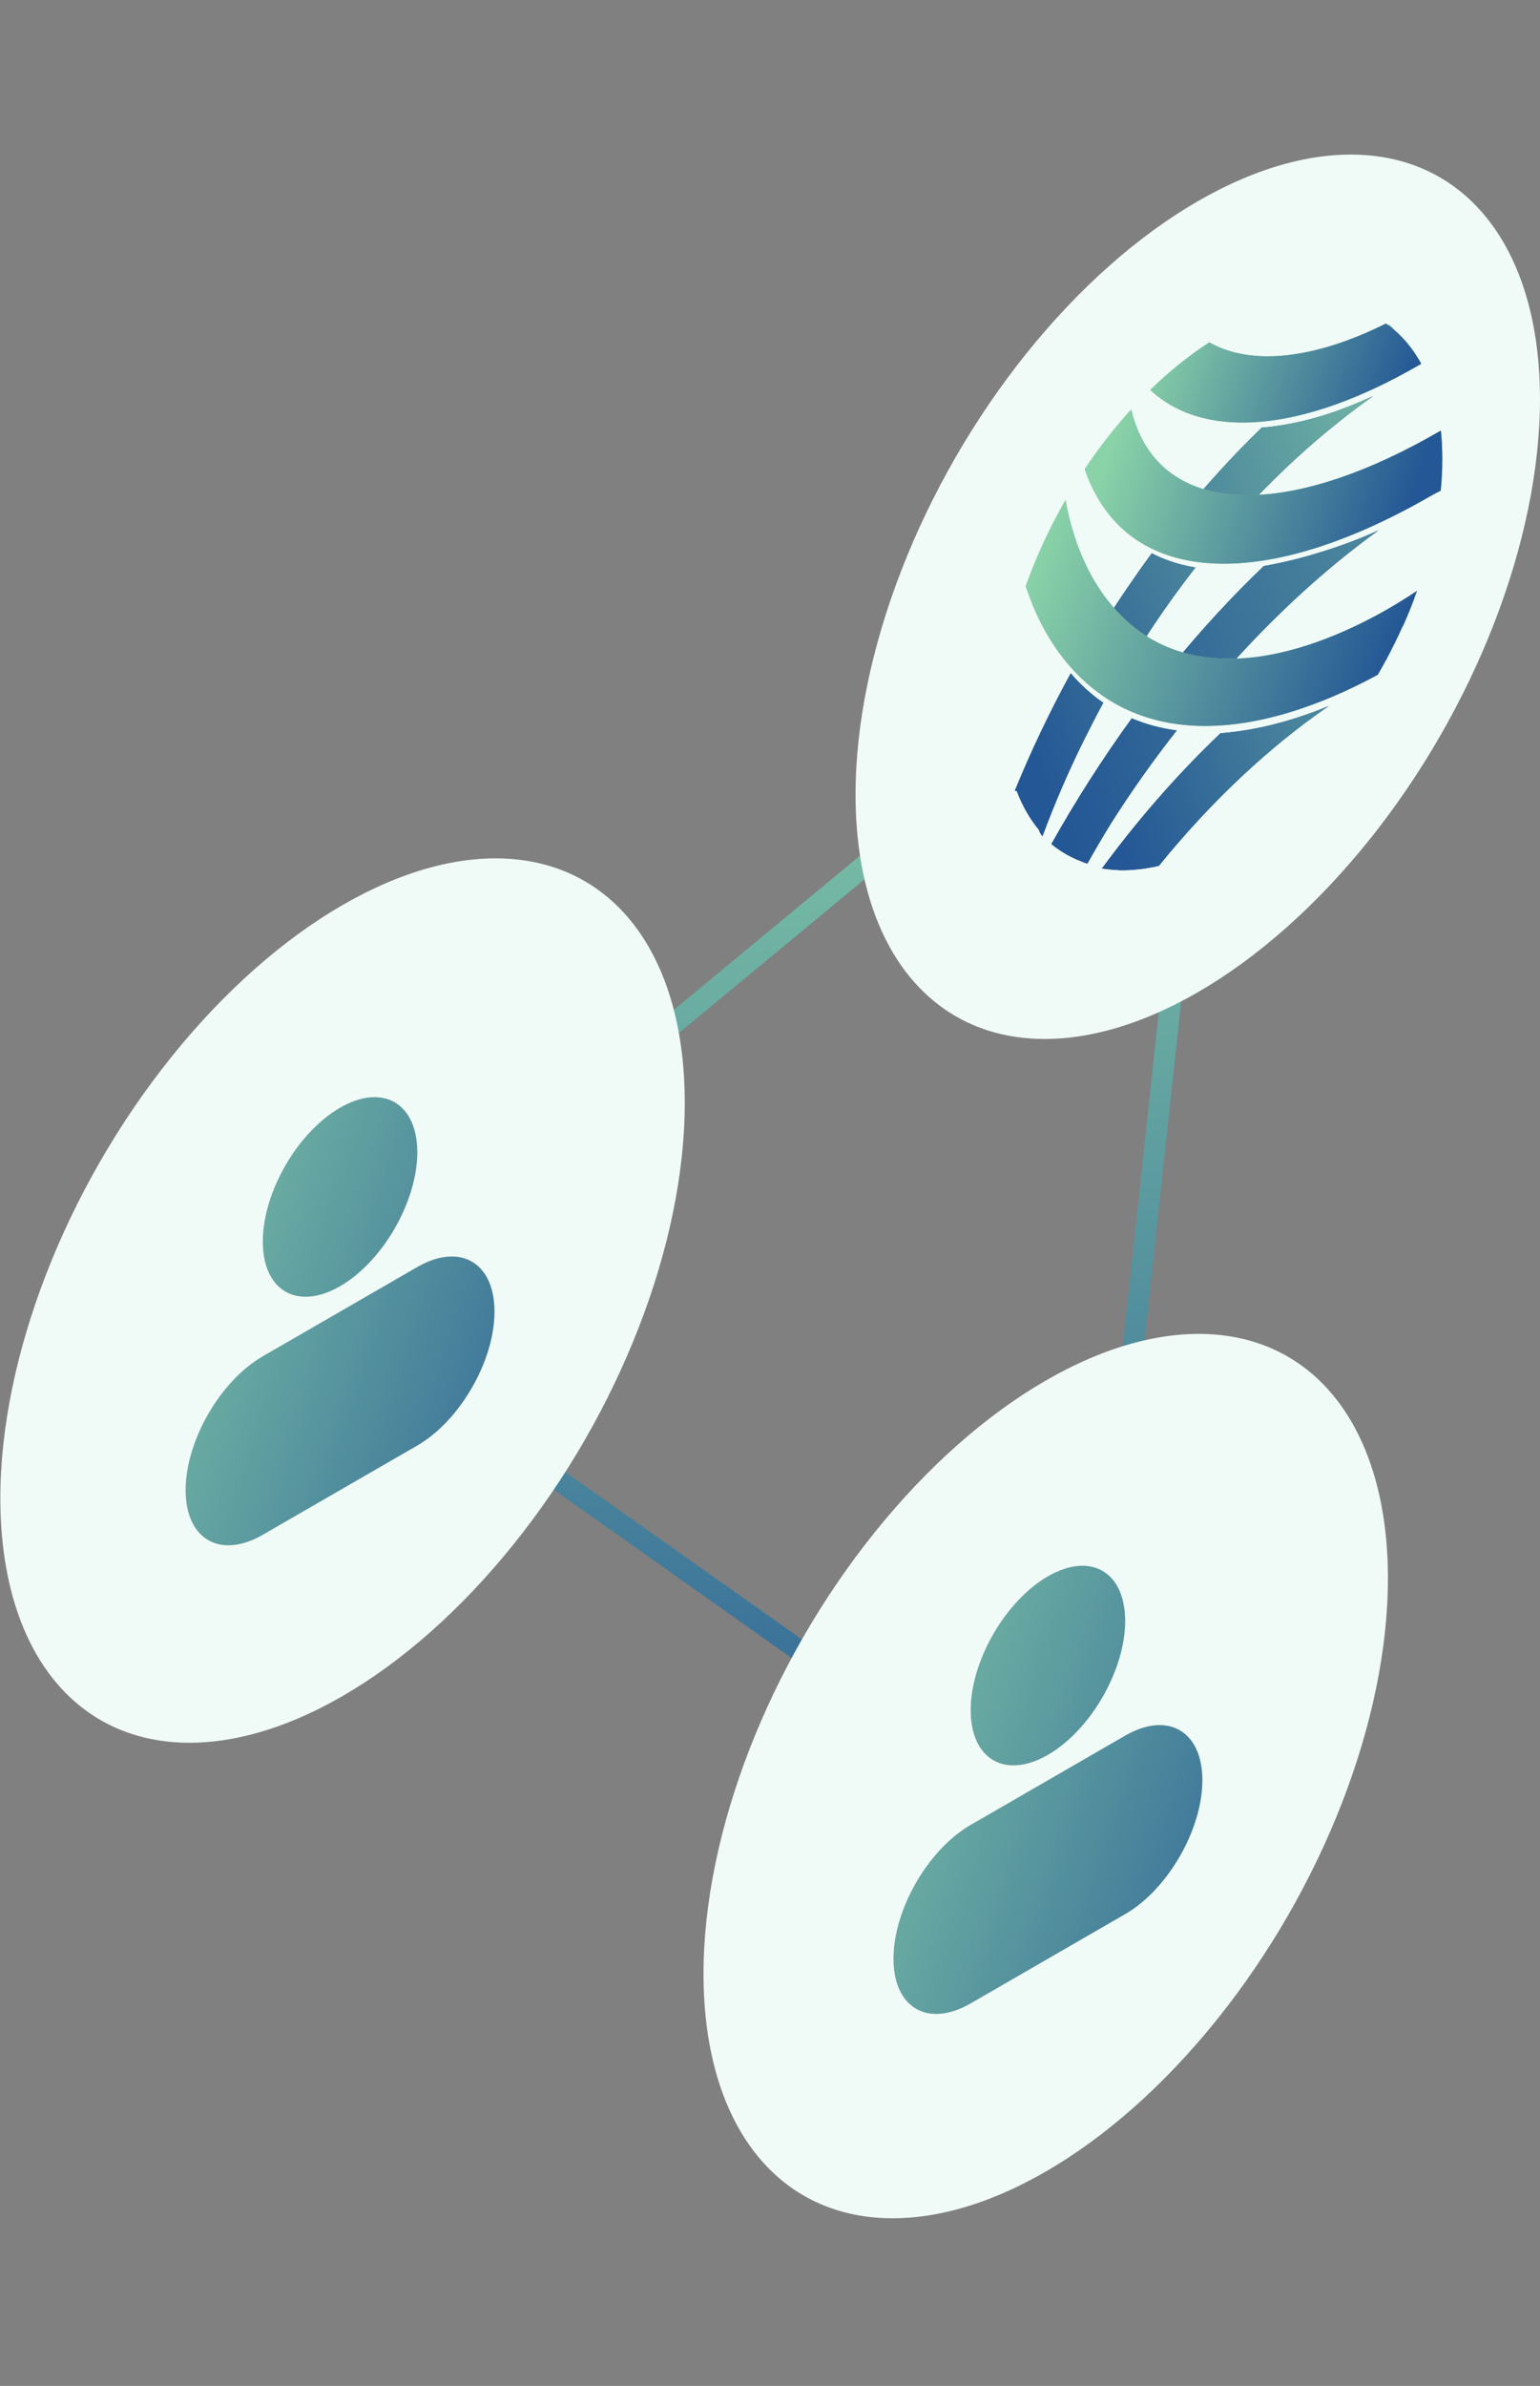 <svg width="73" height="113" viewBox="0 0 73 113" fill="none" xmlns="http://www.w3.org/2000/svg">
<rect x="0" y="0" width="73" height="113" fill="#808080" stroke="none"/>
<path d="M57.671 27.19L15.33 62.22L51.157 87.549L57.671 27.19Z" stroke="url(#paint0_linear_501_36657)"/>
<circle r="18.732" transform="matrix(0.866 -0.5 2.20305e-08 1 16.238 61.596)" fill="#F0FAF6"/>
<circle r="18.732" transform="matrix(0.866 -0.5 2.20305e-08 1 56.777 28.264)" fill="#F0FAF6"/>
<circle r="18.732" transform="matrix(0.866 -0.5 2.20305e-08 1 49.57 84.118)" fill="#F0FAF6"/>
<path d="M64.021 16.584C64.721 16.334 65.43 16.027 66.141 15.665L66.018 15.559L66.018 15.539L66 15.522L65.983 15.505L65.936 15.472L65.936 15.456L65.921 15.444L65.841 15.386C65.297 15.744 64.712 16.148 64.097 16.604L64.021 16.584ZM56.678 23.598C57.401 23.904 58.196 24.071 59.045 24.095C60.964 22.028 63 20.231 65.083 18.766L64.742 18.912C63.129 19.633 61.55 20.077 60.051 20.232L59.813 20.249C58.735 21.292 57.687 22.412 56.678 23.598ZM53.784 27.344C53.308 28.022 52.846 28.715 52.399 29.422C52.818 30.006 53.298 30.513 53.834 30.936C54.277 30.22 54.755 29.498 55.266 28.77C55.731 28.109 56.199 27.478 56.669 26.876C56.106 26.786 55.569 26.635 55.063 26.424C54.899 26.355 54.743 26.275 54.596 26.206C54.325 26.573 54.055 26.946 53.784 27.344ZM48.197 37.463C48.465 38.169 48.82 38.787 49.252 39.306L49.252 39.327L49.273 39.355L49.273 39.372L49.273 39.388L49.291 39.412L49.291 39.428L49.308 39.445L49.326 39.468C49.327 39.473 49.327 39.479 49.326 39.485L49.352 39.51L49.352 39.53L49.417 39.6C49.983 38.072 50.641 36.55 51.382 35.052C51.676 34.471 51.97 33.886 52.299 33.284C52.114 33.157 51.928 33.02 51.749 32.869C51.394 32.577 51.062 32.25 50.755 31.89C49.76 33.709 48.873 35.571 48.105 37.452" fill="#134E92"/>
<path d="M64.021 16.584C64.721 16.334 65.43 16.027 66.141 15.665L66.018 15.559L66.018 15.539L66 15.522L65.983 15.505L65.936 15.472L65.936 15.456L65.921 15.444L65.841 15.386C65.297 15.744 64.712 16.148 64.097 16.604L64.021 16.584ZM56.678 23.598C57.401 23.904 58.196 24.071 59.045 24.095C60.964 22.028 63 20.231 65.083 18.766L64.742 18.912C63.129 19.633 61.55 20.077 60.051 20.232L59.813 20.249C58.735 21.292 57.687 22.412 56.678 23.598ZM53.784 27.344C53.308 28.022 52.846 28.715 52.399 29.422C52.818 30.006 53.298 30.513 53.834 30.936C54.277 30.22 54.755 29.498 55.266 28.77C55.731 28.109 56.199 27.478 56.669 26.876C56.106 26.786 55.569 26.635 55.063 26.424C54.899 26.355 54.743 26.275 54.596 26.206C54.325 26.573 54.055 26.946 53.784 27.344ZM48.197 37.463C48.465 38.169 48.82 38.787 49.252 39.306L49.252 39.327L49.273 39.355L49.273 39.372L49.273 39.388L49.291 39.412L49.291 39.428L49.308 39.445L49.326 39.468C49.327 39.473 49.327 39.479 49.326 39.485L49.352 39.51L49.352 39.53L49.417 39.6C49.983 38.072 50.641 36.55 51.382 35.052C51.676 34.471 51.97 33.886 52.299 33.284C52.114 33.157 51.928 33.02 51.749 32.869C51.394 32.577 51.062 32.25 50.755 31.89C49.76 33.709 48.873 35.571 48.105 37.452" fill="url(#paint1_linear_501_36657)"/>
<path d="M64.497 22.948C65.768 22.445 67.053 21.815 68.34 21.063C68.34 20.966 68.34 20.866 68.32 20.78L68.32 20.747C68.319 20.742 68.319 20.736 68.32 20.73C68.32 20.613 68.302 20.509 68.29 20.413C67.018 21.175 65.749 22.019 64.488 22.942L64.497 22.948ZM55.621 31.448L55.304 31.839C56 32.133 56.755 32.313 57.556 32.379C59.495 30.117 61.565 28.094 63.706 26.369C64.27 25.916 64.814 25.5 65.338 25.122C64.433 25.529 63.535 25.867 62.65 26.135C61.721 26.428 60.805 26.653 59.906 26.809C58.42 28.229 56.985 29.783 55.621 31.448ZM49.834 39.97C50.262 40.324 50.739 40.6 51.26 40.796L51.287 40.808L51.372 40.842L51.395 40.852L51.419 40.862L51.449 40.871L51.469 40.876L51.487 40.883L51.501 40.891L51.525 40.898L51.543 40.887L51.557 40.879C51.906 40.256 52.268 39.64 52.642 39.031C53.619 37.49 54.669 36.006 55.78 34.596C55.028 34.496 54.315 34.304 53.648 34.023C52.273 35.919 50.998 37.91 49.843 39.968" fill="#134E92"/>
<path d="M64.497 22.948C65.768 22.445 67.053 21.815 68.34 21.063C68.34 20.966 68.34 20.866 68.32 20.78L68.32 20.747C68.319 20.742 68.319 20.736 68.32 20.73C68.32 20.613 68.302 20.509 68.29 20.413C67.018 21.175 65.749 22.019 64.488 22.942L64.497 22.948ZM55.621 31.448L55.304 31.839C56 32.133 56.755 32.313 57.556 32.379C59.495 30.117 61.565 28.094 63.706 26.369C64.27 25.916 64.814 25.5 65.338 25.122C64.433 25.529 63.535 25.867 62.65 26.135C61.721 26.428 60.805 26.653 59.906 26.809C58.42 28.229 56.985 29.783 55.621 31.448ZM49.834 39.97C50.262 40.324 50.739 40.6 51.26 40.796L51.287 40.808L51.372 40.842L51.395 40.852L51.419 40.862L51.449 40.871L51.469 40.876L51.487 40.883L51.501 40.891L51.525 40.898L51.543 40.887L51.557 40.879C51.906 40.256 52.268 39.64 52.642 39.031C53.619 37.49 54.669 36.006 55.78 34.596C55.028 34.496 54.315 34.304 53.648 34.023C52.273 35.919 50.998 37.91 49.843 39.968" fill="url(#paint2_linear_501_36657)"/>
<path d="M60.873 32.088C62.491 31.692 64.167 30.997 65.852 30.023C66.093 29.884 66.314 29.756 66.511 29.643L66.44 29.797C66.614 29.419 66.776 29.038 66.928 28.655L66.928 28.635L67.052 28.316C66.343 28.645 65.561 29.043 64.726 29.526C63.425 30.276 62.128 31.154 60.847 32.15L60.873 32.088ZM57.515 35.054C55.644 36.87 53.868 38.915 52.236 41.133C52.53 41.175 52.825 41.202 53.119 41.213C53.699 41.221 54.307 41.152 54.933 41.005C57.404 37.962 60.151 35.382 62.988 33.437C61.218 34.168 59.492 34.602 57.856 34.727L57.509 35.061L57.515 35.054ZM66.39 29.89L66.408 29.853L66.39 29.89ZM66.229 30.234L66.39 29.89L66.229 30.234ZM66.214 30.266C66.217 30.255 66.222 30.244 66.229 30.234C66.222 30.244 66.217 30.255 66.214 30.266ZM66.193 30.305L66.214 30.266L66.193 30.305ZM66.176 30.378L66.176 30.395L66.176 30.378ZM66.161 30.427L66.161 30.41L66.146 30.442L66.161 30.427ZM66.12 30.498L66.143 30.447C66.135 30.464 66.127 30.481 66.12 30.498ZM66.096 30.545C66.103 30.529 66.11 30.513 66.12 30.498C66.11 30.513 66.103 30.529 66.096 30.545ZM66.082 30.587L66.082 30.57L66.082 30.587ZM65.787 31.165C65.888 30.973 65.987 30.782 66.082 30.59C65.984 30.783 65.885 30.975 65.787 31.165ZM65.761 31.213L65.749 31.183L65.726 31.227L65.761 31.213ZM65.702 31.271L65.723 31.232L65.702 31.271ZM65.673 31.325L65.696 31.284L65.673 31.325Z" fill="#134E92"/>
<path d="M60.873 32.088C62.491 31.692 64.167 30.997 65.852 30.023C66.093 29.884 66.314 29.756 66.511 29.643L66.44 29.797C66.614 29.419 66.776 29.038 66.928 28.655L66.928 28.635L67.052 28.316C66.343 28.645 65.561 29.043 64.726 29.526C63.425 30.276 62.128 31.154 60.847 32.15L60.873 32.088ZM57.515 35.054C55.644 36.87 53.868 38.915 52.236 41.133C52.53 41.175 52.825 41.202 53.119 41.213C53.699 41.221 54.307 41.152 54.933 41.005C57.404 37.962 60.151 35.382 62.988 33.437C61.218 34.168 59.492 34.602 57.856 34.727L57.509 35.061L57.515 35.054ZM66.39 29.89L66.408 29.853L66.39 29.89ZM66.229 30.234L66.39 29.89L66.229 30.234ZM66.214 30.266C66.217 30.255 66.222 30.244 66.229 30.234C66.222 30.244 66.217 30.255 66.214 30.266ZM66.193 30.305L66.214 30.266L66.193 30.305ZM66.176 30.378L66.176 30.395L66.176 30.378ZM66.161 30.427L66.161 30.41L66.146 30.442L66.161 30.427ZM66.12 30.498L66.143 30.447C66.135 30.464 66.127 30.481 66.12 30.498ZM66.096 30.545C66.103 30.529 66.11 30.513 66.12 30.498C66.11 30.513 66.103 30.529 66.096 30.545ZM66.082 30.587L66.082 30.57L66.082 30.587ZM65.787 31.165C65.888 30.973 65.987 30.782 66.082 30.59C65.984 30.783 65.885 30.975 65.787 31.165ZM65.761 31.213L65.749 31.183L65.726 31.227L65.761 31.213ZM65.702 31.271L65.723 31.232L65.702 31.271ZM65.673 31.325L65.696 31.284L65.673 31.325Z" fill="url(#paint3_linear_501_36657)"/>
<path d="M48.627 27.781C49.434 30.221 50.816 32.079 52.668 33.212C56.879 35.743 62.231 33.63 65.313 31.955C66.058 30.67 66.684 29.33 67.172 27.98C65.572 29.068 59.155 33.031 54.453 30.197C52.422 28.932 51.053 26.67 50.509 23.683C49.745 25.011 49.106 26.396 48.615 27.788" fill="#86C69F"/>
<path d="M48.627 27.781C49.434 30.221 50.816 32.079 52.668 33.212C56.879 35.743 62.231 33.63 65.313 31.955C66.058 30.67 66.684 29.33 67.172 27.98C65.572 29.068 59.155 33.031 54.453 30.197C52.422 28.932 51.053 26.67 50.509 23.683C49.745 25.011 49.106 26.396 48.615 27.788" fill="url(#paint4_linear_501_36657)"/>
<path d="M51.42 22.227C51.549 22.608 51.702 22.967 51.879 23.3C54.205 27.774 60.307 27.828 67.844 23.476C67.938 23.422 68.032 23.367 68.294 23.24C68.344 22.73 68.368 22.232 68.368 21.748C68.368 21.282 68.345 20.829 68.3 20.392C61.516 24.342 56.052 24.452 54.14 20.8C53.921 20.377 53.747 19.907 53.62 19.394C52.833 20.261 52.094 21.209 51.42 22.217" fill="#86C69F"/>
<path d="M51.42 22.227C51.549 22.608 51.702 22.967 51.879 23.3C54.205 27.774 60.307 27.828 67.844 23.476C67.938 23.422 68.032 23.367 68.294 23.24C68.344 22.73 68.368 22.232 68.368 21.748C68.368 21.282 68.345 20.829 68.3 20.392C61.516 24.342 56.052 24.452 54.14 20.8C53.921 20.377 53.747 19.907 53.62 19.394C52.833 20.261 52.094 21.209 51.42 22.217" fill="url(#paint5_linear_501_36657)"/>
<path d="M54.522 18.467C57.124 20.884 61.8 20.446 67.237 17.307L67.37 17.23C66.937 16.435 66.373 15.792 65.697 15.322C62.262 17.037 59.286 17.326 57.327 16.215C56.37 16.83 55.426 17.59 54.522 18.471" fill="#86C69F"/>
<path d="M54.522 18.467C57.124 20.884 61.8 20.446 67.237 17.307L67.37 17.23C66.937 16.435 66.373 15.792 65.697 15.322C62.262 17.037 59.286 17.326 57.327 16.215C56.37 16.83 55.426 17.59 54.522 18.471" fill="url(#paint6_linear_501_36657)"/>
<path fill-rule="evenodd" clip-rule="evenodd" d="M16.12 52.464C14.099 53.631 12.46 56.468 12.46 58.802C12.46 61.136 14.099 62.082 16.12 60.915C18.141 59.748 19.779 56.91 19.779 54.577C19.779 52.243 18.141 51.297 16.12 52.464ZM12.46 64.235C10.439 65.402 8.801 68.24 8.801 70.574C8.801 72.907 10.439 73.853 12.46 72.686L19.779 68.461C21.8 67.294 23.439 64.456 23.439 62.122C23.439 59.789 21.8 58.843 19.779 60.01L12.46 64.235Z" fill="#D9D9D9"/>
<path fill-rule="evenodd" clip-rule="evenodd" d="M16.12 52.464C14.099 53.631 12.46 56.468 12.46 58.802C12.46 61.136 14.099 62.082 16.12 60.915C18.141 59.748 19.779 56.91 19.779 54.577C19.779 52.243 18.141 51.297 16.12 52.464ZM12.46 64.235C10.439 65.402 8.801 68.24 8.801 70.574C8.801 72.907 10.439 73.853 12.46 72.686L19.779 68.461C21.8 67.294 23.439 64.456 23.439 62.122C23.439 59.789 21.8 58.843 19.779 60.01L12.46 64.235Z" fill="url(#paint7_linear_501_36657)"/>
<path fill-rule="evenodd" clip-rule="evenodd" d="M49.675 74.658C47.654 75.825 46.015 78.663 46.015 80.996C46.015 83.33 47.654 84.276 49.675 83.109C51.696 81.942 53.334 79.105 53.334 76.771C53.334 74.437 51.696 73.491 49.675 74.658ZM46.015 86.43C43.994 87.596 42.355 90.434 42.355 92.768C42.355 95.102 43.994 96.048 46.015 94.881L53.334 90.655C55.355 89.488 56.994 86.65 56.994 84.317C56.994 81.983 55.355 81.037 53.334 82.204L46.015 86.43Z" fill="#D9D9D9"/>
<path fill-rule="evenodd" clip-rule="evenodd" d="M49.675 74.658C47.654 75.825 46.015 78.663 46.015 80.996C46.015 83.33 47.654 84.276 49.675 83.109C51.696 81.942 53.334 79.105 53.334 76.771C53.334 74.437 51.696 73.491 49.675 74.658ZM46.015 86.43C43.994 87.596 42.355 90.434 42.355 92.768C42.355 95.102 43.994 96.048 46.015 94.881L53.334 90.655C55.355 89.488 56.994 86.65 56.994 84.317C56.994 81.983 55.355 81.037 53.334 82.204L46.015 86.43Z" fill="url(#paint8_linear_501_36657)"/>
<defs>
<linearGradient id="paint0_linear_501_36657" x1="36.501" y1="27.19" x2="40.246" y2="92.941" gradientUnits="userSpaceOnUse">
<stop stop-color="#8AD3A8"/>
<stop offset="1" stop-color="#245795"/>
</linearGradient>
<linearGradient id="paint1_linear_501_36657" x1="48.105" y1="33.036" x2="74.296" y2="24.562" gradientUnits="userSpaceOnUse">
<stop stop-color="#245795"/>
<stop offset="1" stop-color="#8AD3A8"/>
</linearGradient>
<linearGradient id="paint2_linear_501_36657" x1="49.834" y1="36.504" x2="93.868" y2="24.287" gradientUnits="userSpaceOnUse">
<stop stop-color="#245795"/>
<stop offset="1" stop-color="#8AD3A8"/>
</linearGradient>
<linearGradient id="paint3_linear_501_36657" x1="53.238" y1="40.328" x2="79.102" y2="31.965" gradientUnits="userSpaceOnUse">
<stop stop-color="#245795"/>
<stop offset="1" stop-color="#8AD3A8"/>
</linearGradient>
<linearGradient id="paint4_linear_501_36657" x1="66.207" y1="30.331" x2="49.883" y2="24.152" gradientUnits="userSpaceOnUse">
<stop stop-color="#245795"/>
<stop offset="1" stop-color="#8AD3A8"/>
</linearGradient>
<linearGradient id="paint5_linear_501_36657" x1="67.422" y1="22.268" x2="53.788" y2="17.674" gradientUnits="userSpaceOnUse">
<stop stop-color="#245795"/>
<stop offset="1" stop-color="#8AD3A8"/>
</linearGradient>
<linearGradient id="paint6_linear_501_36657" x1="67.286" y1="17.158" x2="55.558" y2="12.931" gradientUnits="userSpaceOnUse">
<stop stop-color="#245795"/>
<stop offset="1" stop-color="#8AD3A8"/>
</linearGradient>
<linearGradient id="paint7_linear_501_36657" x1="30.658" y1="71.46" x2="0.222" y2="61.23" gradientUnits="userSpaceOnUse">
<stop stop-color="#245795"/>
<stop offset="1" stop-color="#8AD3A8"/>
</linearGradient>
<linearGradient id="paint8_linear_501_36657" x1="64.213" y1="93.655" x2="33.777" y2="83.425" gradientUnits="userSpaceOnUse">
<stop stop-color="#245795"/>
<stop offset="1" stop-color="#8AD3A8"/>
</linearGradient>
</defs>
</svg>
